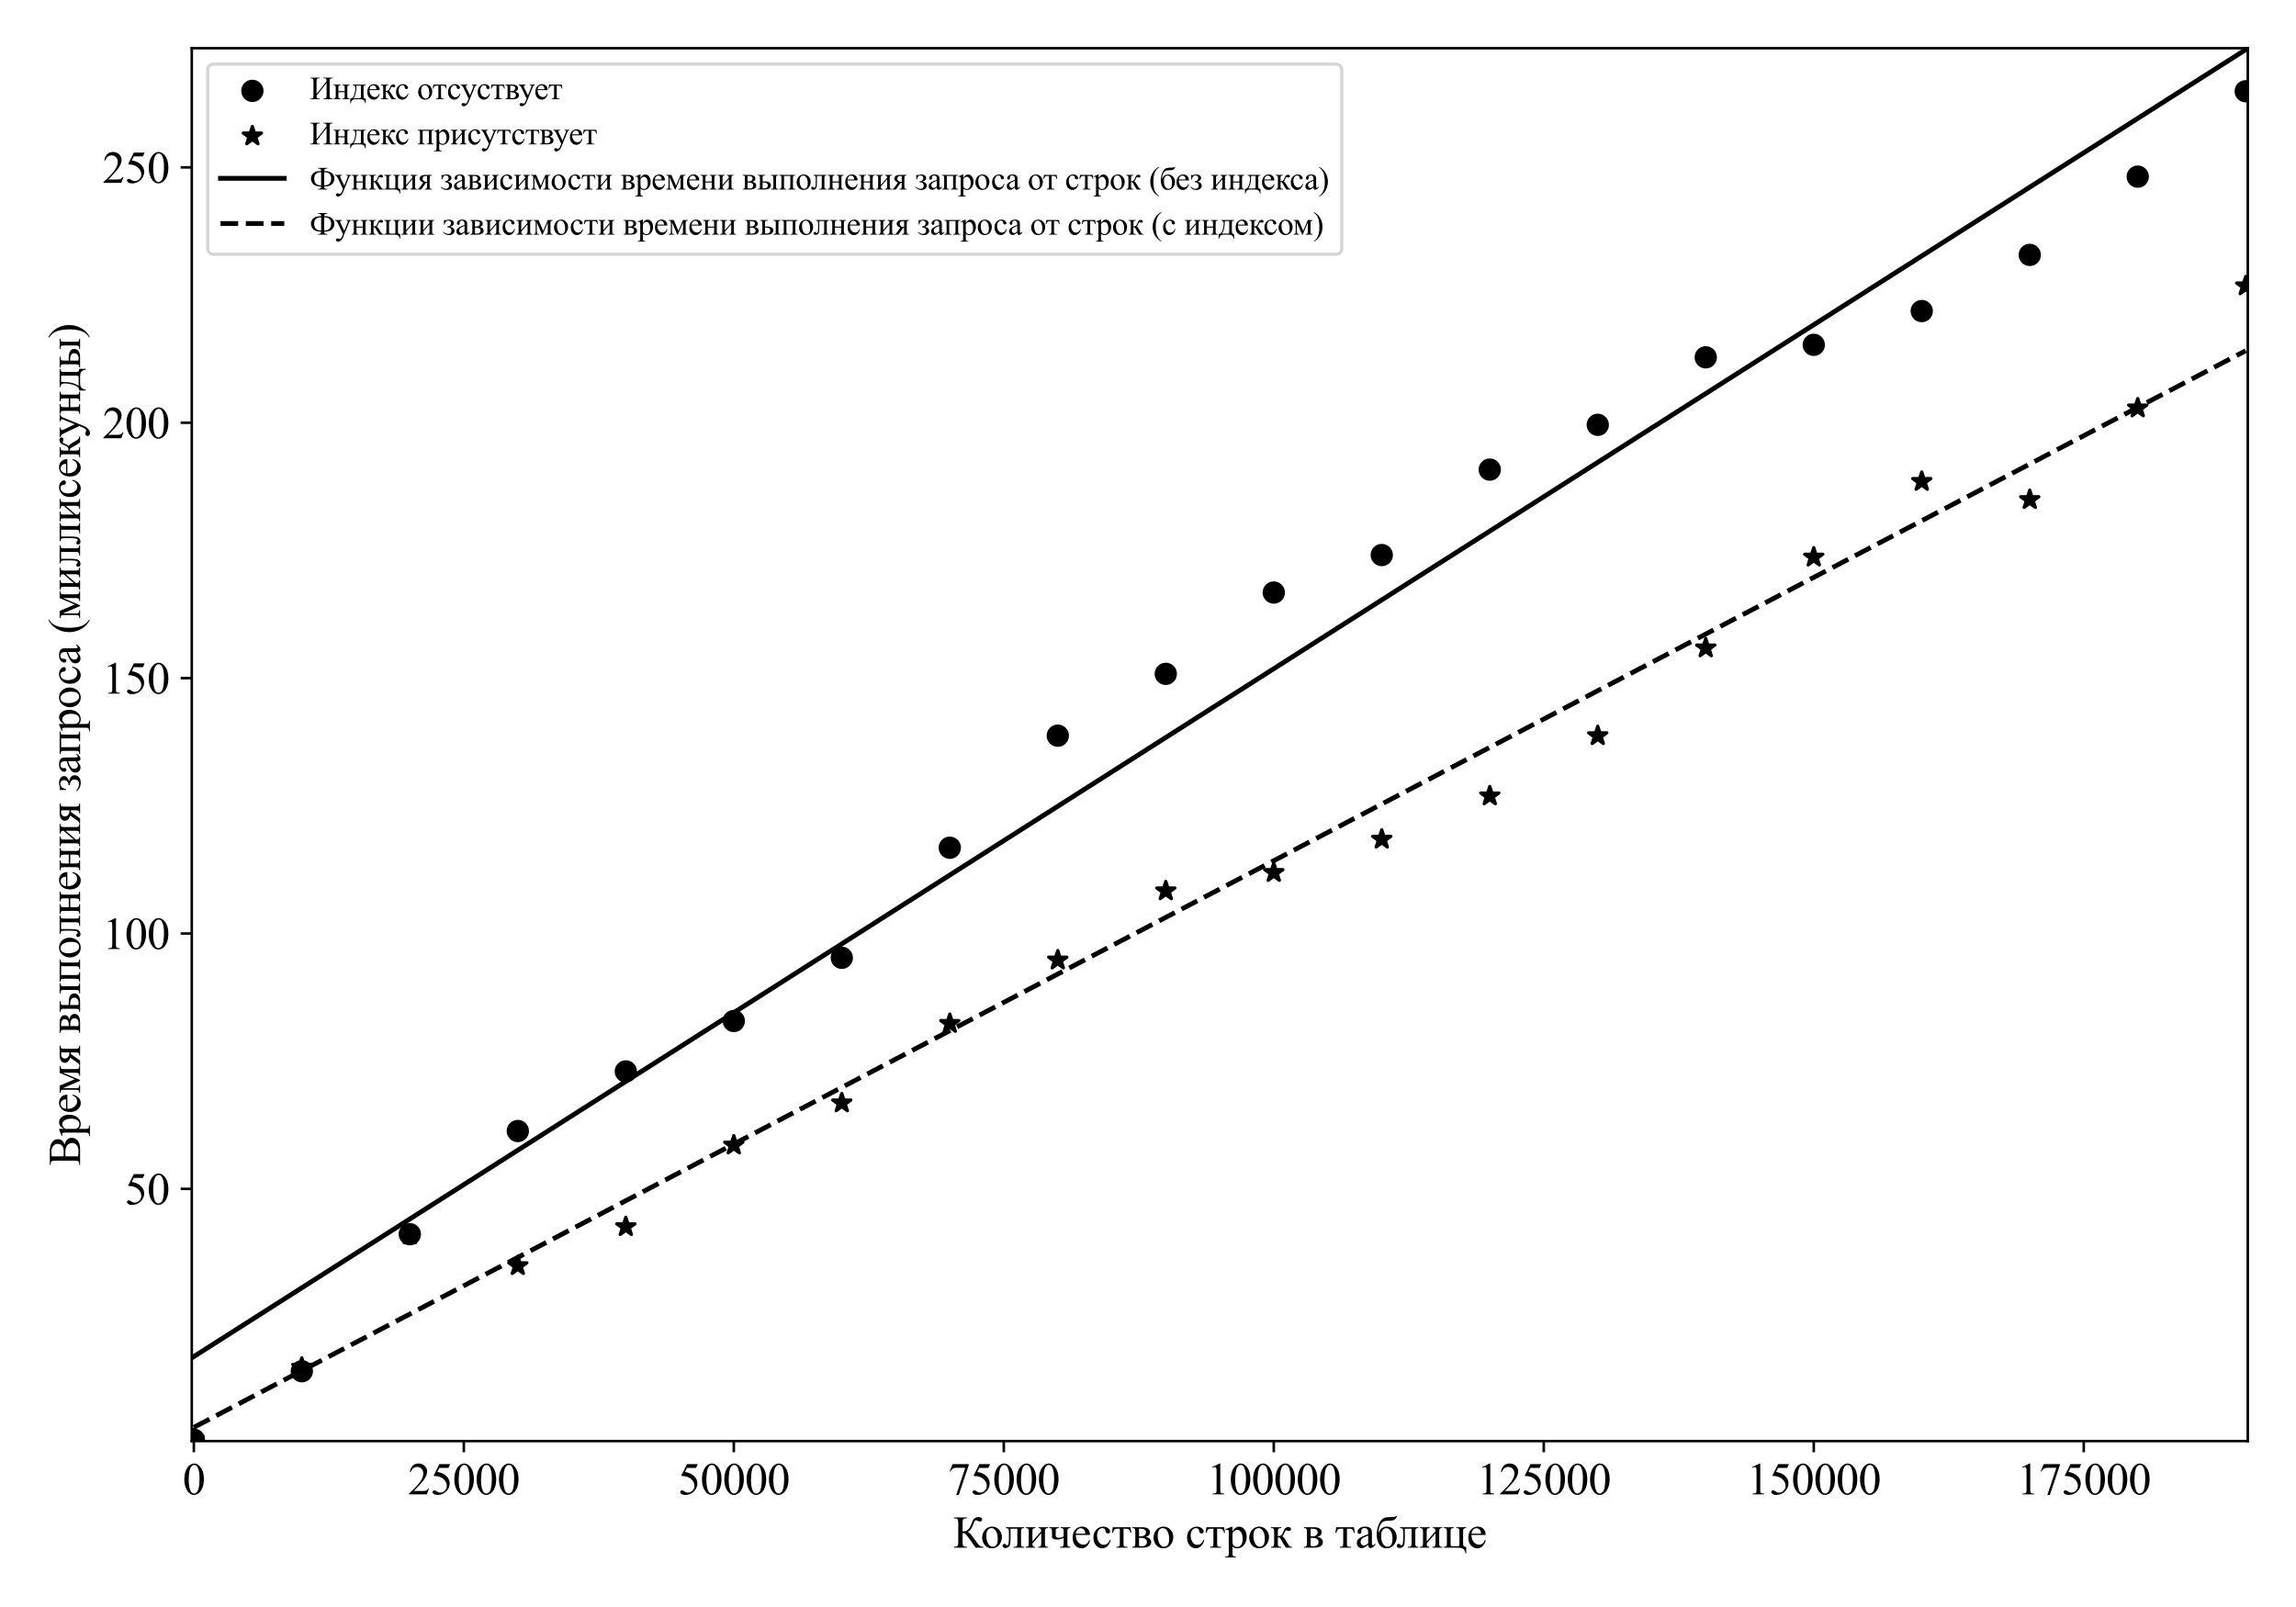 <?xml version="1.0" encoding="utf-8" standalone="no"?>
<!DOCTYPE svg PUBLIC "-//W3C//DTD SVG 1.1//EN"
  "http://www.w3.org/Graphics/SVG/1.1/DTD/svg11.dtd">
<svg xmlns:xlink="http://www.w3.org/1999/xlink" width="720pt" height="504pt" viewBox="0 0 720 504" xmlns="http://www.w3.org/2000/svg" version="1.1">
 <defs>
  <style type="text/css">*{stroke-linejoin: round; stroke-linecap: butt}</style>
 </defs>
 <g id="figure_1">
  <g id="patch_1">
   <path d="M 0 504 
L 720 504 
L 720 0 
L 0 0 
z
" style="fill: #ffffff"/>
  </g>
  <g id="axes_1">
   <g id="patch_2">
    <path d="M 60.14 451.96 
L 704.88 451.96 
L 704.88 15.12 
L 60.14 15.12 
z
" style="fill: #ffffff"/>
   </g>
   <g id="PathCollection_1">
    <defs>
     <path id="mf66df879dd" d="M 0 3 
C 0.796 3 1.559 2.684 2.121 2.121 
C 2.684 1.559 3 0.796 3 0 
C 3 -0.796 2.684 -1.559 2.121 -2.121 
C 1.559 -2.684 0.796 -3 0 -3 
C -0.796 -3 -1.559 -2.684 -2.121 -2.121 
C -2.684 -1.559 -3 -0.796 -3 0 
C -3 0.796 -2.684 1.559 -2.121 2.121 
C -1.559 2.684 -0.796 3 0 3 
z
" style="stroke: #000000"/>
    </defs>
    <g clip-path="url(#p65e8c65b6c)">
     <use xlink:href="#mf66df879dd" x="60.783" y="451.524" style="stroke: #000000"/>
     <use xlink:href="#mf66df879dd" x="94.649" y="430.053" style="stroke: #000000"/>
     <use xlink:href="#mf66df879dd" x="128.515" y="387.082" style="stroke: #000000"/>
     <use xlink:href="#mf66df879dd" x="162.381" y="354.716" style="stroke: #000000"/>
     <use xlink:href="#mf66df879dd" x="196.247" y="336.027" style="stroke: #000000"/>
     <use xlink:href="#mf66df879dd" x="230.113" y="320.217" style="stroke: #000000"/>
     <use xlink:href="#mf66df879dd" x="263.979" y="300.396" style="stroke: #000000"/>
     <use xlink:href="#mf66df879dd" x="297.845" y="265.874" style="stroke: #000000"/>
     <use xlink:href="#mf66df879dd" x="331.711" y="230.732" style="stroke: #000000"/>
     <use xlink:href="#mf66df879dd" x="365.577" y="211.34" style="stroke: #000000"/>
     <use xlink:href="#mf66df879dd" x="399.443" y="185.836" style="stroke: #000000"/>
     <use xlink:href="#mf66df879dd" x="433.309" y="174.077" style="stroke: #000000"/>
     <use xlink:href="#mf66df879dd" x="467.175" y="147.282" style="stroke: #000000"/>
     <use xlink:href="#mf66df879dd" x="501.041" y="133.238" style="stroke: #000000"/>
     <use xlink:href="#mf66df879dd" x="534.907" y="112.066" style="stroke: #000000"/>
     <use xlink:href="#mf66df879dd" x="568.773" y="108.149" style="stroke: #000000"/>
     <use xlink:href="#mf66df879dd" x="602.639" y="97.557" style="stroke: #000000"/>
     <use xlink:href="#mf66df879dd" x="636.505" y="79.945" style="stroke: #000000"/>
     <use xlink:href="#mf66df879dd" x="670.371" y="55.398" style="stroke: #000000"/>
     <use xlink:href="#mf66df879dd" x="704.237" y="28.617" style="stroke: #000000"/>
    </g>
   </g>
   <g id="PathCollection_2">
    <defs>
     <path id="ma19c0f595f" d="M 0 -3 
L -0.674 -0.927 
L -2.853 -0.927 
L -1.09 0.354 
L -1.763 2.427 
L -0 1.146 
L 1.763 2.427 
L 1.09 0.354 
L 2.853 -0.927 
L 0.674 -0.927 
z
" style="stroke: #000000"/>
    </defs>
    <g clip-path="url(#p65e8c65b6c)">
     <use xlink:href="#ma19c0f595f" x="60.783" y="451.258" style="stroke: #000000"/>
     <use xlink:href="#ma19c0f595f" x="94.649" y="428.849" style="stroke: #000000"/>
     <use xlink:href="#ma19c0f595f" x="128.515" y="387.346" style="stroke: #000000"/>
     <use xlink:href="#ma19c0f595f" x="162.381" y="396.978" style="stroke: #000000"/>
     <use xlink:href="#ma19c0f595f" x="196.247" y="384.752" style="stroke: #000000"/>
     <use xlink:href="#ma19c0f595f" x="230.113" y="359.153" style="stroke: #000000"/>
     <use xlink:href="#ma19c0f595f" x="263.979" y="345.932" style="stroke: #000000"/>
     <use xlink:href="#ma19c0f595f" x="297.845" y="321.018" style="stroke: #000000"/>
     <use xlink:href="#ma19c0f595f" x="331.711" y="301.12" style="stroke: #000000"/>
     <use xlink:href="#ma19c0f595f" x="365.577" y="279.43" style="stroke: #000000"/>
     <use xlink:href="#ma19c0f595f" x="399.443" y="273.667" style="stroke: #000000"/>
     <use xlink:href="#ma19c0f595f" x="433.309" y="263.226" style="stroke: #000000"/>
     <use xlink:href="#ma19c0f595f" x="467.175" y="249.642" style="stroke: #000000"/>
     <use xlink:href="#ma19c0f595f" x="501.041" y="230.763" style="stroke: #000000"/>
     <use xlink:href="#ma19c0f595f" x="534.907" y="203.231" style="stroke: #000000"/>
     <use xlink:href="#ma19c0f595f" x="568.773" y="174.751" style="stroke: #000000"/>
     <use xlink:href="#ma19c0f595f" x="602.639" y="151.014" style="stroke: #000000"/>
     <use xlink:href="#ma19c0f595f" x="636.505" y="156.713" style="stroke: #000000"/>
     <use xlink:href="#ma19c0f595f" x="670.371" y="127.98" style="stroke: #000000"/>
     <use xlink:href="#ma19c0f595f" x="704.237" y="89.696" style="stroke: #000000"/>
    </g>
   </g>
   <g id="matplotlib.axis_1">
    <g id="xtick_1">
     <g id="line2d_1">
      <defs>
       <path id="m686c92059f" d="M 0 0 
L 0 3.5 
" style="stroke: #000000; stroke-width: 0.8"/>
      </defs>
      <g>
       <use xlink:href="#m686c92059f" x="60.783" y="451.96" style="stroke: #000000; stroke-width: 0.8"/>
      </g>
     </g>
     <g id="text_1">
      <!-- 0 -->
      <g transform="translate(57.283 468.681) scale(0.14 -0.14)">
       <defs>
        <path id="TimesNewRomanPSMT-30" d="M 231 2094 
Q 231 2819 450 3342 
Q 669 3866 1031 4122 
Q 1313 4325 1613 4325 
Q 2100 4325 2488 3828 
Q 2972 3213 2972 2159 
Q 2972 1422 2759 906 
Q 2547 391 2217 158 
Q 1888 -75 1581 -75 
Q 975 -75 572 641 
Q 231 1244 231 2094 
z
M 844 2016 
Q 844 1141 1059 588 
Q 1238 122 1591 122 
Q 1759 122 1940 273 
Q 2122 425 2216 781 
Q 2359 1319 2359 2297 
Q 2359 3022 2209 3506 
Q 2097 3866 1919 4016 
Q 1791 4119 1609 4119 
Q 1397 4119 1231 3928 
Q 1006 3669 925 3112 
Q 844 2556 844 2016 
z
" transform="scale(0.016)"/>
       </defs>
       <use xlink:href="#TimesNewRomanPSMT-30"/>
      </g>
     </g>
    </g>
    <g id="xtick_2">
     <g id="line2d_2">
      <g>
       <use xlink:href="#m686c92059f" x="145.448" y="451.96" style="stroke: #000000; stroke-width: 0.8"/>
      </g>
     </g>
     <g id="text_2">
      <!-- 25000 -->
      <g transform="translate(127.948 468.681) scale(0.14 -0.14)">
       <defs>
        <path id="TimesNewRomanPSMT-32" d="M 2934 816 
L 2638 0 
L 138 0 
L 138 116 
Q 1241 1122 1691 1759 
Q 2141 2397 2141 2925 
Q 2141 3328 1894 3587 
Q 1647 3847 1303 3847 
Q 991 3847 742 3664 
Q 494 3481 375 3128 
L 259 3128 
Q 338 3706 661 4015 
Q 984 4325 1469 4325 
Q 1984 4325 2329 3994 
Q 2675 3663 2675 3213 
Q 2675 2891 2525 2569 
Q 2294 2063 1775 1497 
Q 997 647 803 472 
L 1909 472 
Q 2247 472 2383 497 
Q 2519 522 2628 598 
Q 2738 675 2819 816 
L 2934 816 
z
" transform="scale(0.016)"/>
        <path id="TimesNewRomanPSMT-35" d="M 2778 4238 
L 2534 3706 
L 1259 3706 
L 981 3138 
Q 1809 3016 2294 2522 
Q 2709 2097 2709 1522 
Q 2709 1188 2573 903 
Q 2438 619 2231 419 
Q 2025 219 1772 97 
Q 1413 -75 1034 -75 
Q 653 -75 479 54 
Q 306 184 306 341 
Q 306 428 378 495 
Q 450 563 559 563 
Q 641 563 702 538 
Q 763 513 909 409 
Q 1144 247 1384 247 
Q 1750 247 2026 523 
Q 2303 800 2303 1197 
Q 2303 1581 2056 1914 
Q 1809 2247 1375 2428 
Q 1034 2569 447 2591 
L 1259 4238 
L 2778 4238 
z
" transform="scale(0.016)"/>
       </defs>
       <use xlink:href="#TimesNewRomanPSMT-32"/>
       <use xlink:href="#TimesNewRomanPSMT-35" x="50"/>
       <use xlink:href="#TimesNewRomanPSMT-30" x="100"/>
       <use xlink:href="#TimesNewRomanPSMT-30" x="150"/>
       <use xlink:href="#TimesNewRomanPSMT-30" x="200"/>
      </g>
     </g>
    </g>
    <g id="xtick_3">
     <g id="line2d_3">
      <g>
       <use xlink:href="#m686c92059f" x="230.113" y="451.96" style="stroke: #000000; stroke-width: 0.8"/>
      </g>
     </g>
     <g id="text_3">
      <!-- 50000 -->
      <g transform="translate(212.613 468.681) scale(0.14 -0.14)">
       <use xlink:href="#TimesNewRomanPSMT-35"/>
       <use xlink:href="#TimesNewRomanPSMT-30" x="50"/>
       <use xlink:href="#TimesNewRomanPSMT-30" x="100"/>
       <use xlink:href="#TimesNewRomanPSMT-30" x="150"/>
       <use xlink:href="#TimesNewRomanPSMT-30" x="200"/>
      </g>
     </g>
    </g>
    <g id="xtick_4">
     <g id="line2d_4">
      <g>
       <use xlink:href="#m686c92059f" x="314.778" y="451.96" style="stroke: #000000; stroke-width: 0.8"/>
      </g>
     </g>
     <g id="text_4">
      <!-- 75000 -->
      <g transform="translate(297.278 468.681) scale(0.14 -0.14)">
       <defs>
        <path id="TimesNewRomanPSMT-37" d="M 644 4238 
L 2916 4238 
L 2916 4119 
L 1503 -88 
L 1153 -88 
L 2419 3728 
L 1253 3728 
Q 900 3728 750 3644 
Q 488 3500 328 3200 
L 238 3234 
L 644 4238 
z
" transform="scale(0.016)"/>
       </defs>
       <use xlink:href="#TimesNewRomanPSMT-37"/>
       <use xlink:href="#TimesNewRomanPSMT-35" x="50"/>
       <use xlink:href="#TimesNewRomanPSMT-30" x="100"/>
       <use xlink:href="#TimesNewRomanPSMT-30" x="150"/>
       <use xlink:href="#TimesNewRomanPSMT-30" x="200"/>
      </g>
     </g>
    </g>
    <g id="xtick_5">
     <g id="line2d_5">
      <g>
       <use xlink:href="#m686c92059f" x="399.443" y="451.96" style="stroke: #000000; stroke-width: 0.8"/>
      </g>
     </g>
     <g id="text_5">
      <!-- 100000 -->
      <g transform="translate(378.443 468.681) scale(0.14 -0.14)">
       <defs>
        <path id="TimesNewRomanPSMT-31" d="M 750 3822 
L 1781 4325 
L 1884 4325 
L 1884 747 
Q 1884 391 1914 303 
Q 1944 216 2037 169 
Q 2131 122 2419 116 
L 2419 0 
L 825 0 
L 825 116 
Q 1125 122 1212 167 
Q 1300 213 1334 289 
Q 1369 366 1369 747 
L 1369 3034 
Q 1369 3497 1338 3628 
Q 1316 3728 1258 3775 
Q 1200 3822 1119 3822 
Q 1003 3822 797 3725 
L 750 3822 
z
" transform="scale(0.016)"/>
       </defs>
       <use xlink:href="#TimesNewRomanPSMT-31"/>
       <use xlink:href="#TimesNewRomanPSMT-30" x="50"/>
       <use xlink:href="#TimesNewRomanPSMT-30" x="100"/>
       <use xlink:href="#TimesNewRomanPSMT-30" x="150"/>
       <use xlink:href="#TimesNewRomanPSMT-30" x="200"/>
       <use xlink:href="#TimesNewRomanPSMT-30" x="250"/>
      </g>
     </g>
    </g>
    <g id="xtick_6">
     <g id="line2d_6">
      <g>
       <use xlink:href="#m686c92059f" x="484.108" y="451.96" style="stroke: #000000; stroke-width: 0.8"/>
      </g>
     </g>
     <g id="text_6">
      <!-- 125000 -->
      <g transform="translate(463.108 468.681) scale(0.14 -0.14)">
       <use xlink:href="#TimesNewRomanPSMT-31"/>
       <use xlink:href="#TimesNewRomanPSMT-32" x="50"/>
       <use xlink:href="#TimesNewRomanPSMT-35" x="100"/>
       <use xlink:href="#TimesNewRomanPSMT-30" x="150"/>
       <use xlink:href="#TimesNewRomanPSMT-30" x="200"/>
       <use xlink:href="#TimesNewRomanPSMT-30" x="250"/>
      </g>
     </g>
    </g>
    <g id="xtick_7">
     <g id="line2d_7">
      <g>
       <use xlink:href="#m686c92059f" x="568.773" y="451.96" style="stroke: #000000; stroke-width: 0.8"/>
      </g>
     </g>
     <g id="text_7">
      <!-- 150000 -->
      <g transform="translate(547.773 468.681) scale(0.14 -0.14)">
       <use xlink:href="#TimesNewRomanPSMT-31"/>
       <use xlink:href="#TimesNewRomanPSMT-35" x="50"/>
       <use xlink:href="#TimesNewRomanPSMT-30" x="100"/>
       <use xlink:href="#TimesNewRomanPSMT-30" x="150"/>
       <use xlink:href="#TimesNewRomanPSMT-30" x="200"/>
       <use xlink:href="#TimesNewRomanPSMT-30" x="250"/>
      </g>
     </g>
    </g>
    <g id="xtick_8">
     <g id="line2d_8">
      <g>
       <use xlink:href="#m686c92059f" x="653.438" y="451.96" style="stroke: #000000; stroke-width: 0.8"/>
      </g>
     </g>
     <g id="text_8">
      <!-- 175000 -->
      <g transform="translate(632.438 468.681) scale(0.14 -0.14)">
       <use xlink:href="#TimesNewRomanPSMT-31"/>
       <use xlink:href="#TimesNewRomanPSMT-37" x="50"/>
       <use xlink:href="#TimesNewRomanPSMT-35" x="100"/>
       <use xlink:href="#TimesNewRomanPSMT-30" x="150"/>
       <use xlink:href="#TimesNewRomanPSMT-30" x="200"/>
       <use xlink:href="#TimesNewRomanPSMT-30" x="250"/>
      </g>
     </g>
    </g>
    <g id="text_9">
     <!-- Количество строк в таблице -->
     <g transform="translate(298.873 485.397) scale(0.14 -0.14)">
      <defs>
       <path id="TimesNewRomanPSMT-41a" d="M 4247 116 
L 4247 0 
L 3153 0 
Q 2975 284 2403 1073 
Q 1831 1863 1706 1948 
Q 1581 2034 1328 2038 
L 1328 772 
Q 1328 353 1436 240 
Q 1544 128 1941 116 
L 1941 0 
L 116 0 
L 116 116 
Q 506 128 617 239 
Q 728 350 728 772 
L 728 3466 
Q 728 3884 618 3996 
Q 509 4109 116 4122 
L 116 4238 
L 1941 4238 
L 1941 4122 
Q 1544 4109 1436 3996 
Q 1328 3884 1328 3466 
L 1328 2284 
Q 1669 2288 1800 2330 
Q 1931 2372 2095 2522 
Q 2259 2672 2354 2845 
Q 2450 3019 2600 3416 
Q 2741 3788 2830 3933 
Q 2919 4078 3116 4183 
Q 3313 4288 3584 4288 
Q 4066 4288 4066 3950 
Q 4066 3831 3970 3743 
Q 3875 3656 3753 3656 
Q 3666 3656 3459 3756 
Q 3278 3847 3206 3847 
Q 3106 3847 3034 3742 
Q 2963 3638 2806 3209 
Q 2506 2409 2041 2194 
Q 2325 2144 2828 1416 
Q 3363 644 3613 384 
Q 3863 125 4247 116 
z
" transform="scale(0.016)"/>
       <path id="TimesNewRomanPSMT-43e" d="M 1600 2947 
Q 2250 2947 2644 2453 
Q 2978 2031 2978 1484 
Q 2978 1100 2793 706 
Q 2609 313 2286 112 
Q 1963 -88 1566 -88 
Q 919 -88 538 428 
Q 216 863 216 1403 
Q 216 1797 411 2186 
Q 606 2575 925 2761 
Q 1244 2947 1600 2947 
z
M 1503 2744 
Q 1338 2744 1170 2645 
Q 1003 2547 900 2300 
Q 797 2053 797 1666 
Q 797 1041 1045 587 
Q 1294 134 1700 134 
Q 2003 134 2200 384 
Q 2397 634 2397 1244 
Q 2397 2006 2069 2444 
Q 1847 2744 1503 2744 
z
" transform="scale(0.016)"/>
       <path id="TimesNewRomanPSMT-43b" d="M 494 2863 
L 3053 2863 
L 3053 2744 
Q 2841 2744 2770 2701 
Q 2700 2659 2659 2596 
Q 2619 2534 2619 2191 
L 2619 672 
Q 2619 341 2653 277 
Q 2688 213 2761 164 
Q 2834 116 3053 116 
L 3053 0 
L 1572 0 
L 1572 116 
Q 1813 116 1905 141 
Q 1997 166 2050 261 
Q 2103 356 2103 672 
L 2103 2659 
L 1150 2659 
L 1150 1453 
Q 1150 769 1089 492 
Q 1028 216 848 83 
Q 669 -50 438 -50 
Q 38 -50 38 281 
Q 38 394 102 466 
Q 166 538 269 538 
Q 378 538 472 447 
Q 594 328 656 328 
Q 797 328 861 564 
Q 925 800 925 1391 
L 925 2022 
Q 925 2509 854 2615 
Q 784 2722 494 2744 
L 494 2863 
z
" transform="scale(0.016)"/>
       <path id="TimesNewRomanPSMT-438" d="M 1094 881 
L 2331 2313 
Q 2325 2553 2240 2647 
Q 2156 2741 1950 2744 
L 1950 2863 
L 3281 2863 
L 3281 2744 
Q 3072 2744 3000 2701 
Q 2928 2659 2887 2596 
Q 2847 2534 2847 2191 
L 2847 672 
Q 2847 341 2881 277 
Q 2916 213 2989 164 
Q 3063 116 3281 116 
L 3281 0 
L 1897 0 
L 1897 116 
Q 2156 116 2243 211 
Q 2331 306 2331 672 
L 2331 2019 
L 1094 584 
Q 1100 319 1169 219 
Q 1238 119 1466 116 
L 1466 0 
L 144 0 
L 144 116 
Q 422 116 500 217 
Q 578 319 578 672 
L 578 2191 
Q 578 2525 543 2586 
Q 509 2647 437 2695 
Q 366 2744 144 2744 
L 144 2863 
L 1528 2863 
L 1528 2744 
Q 1319 2744 1247 2701 
Q 1175 2659 1134 2596 
Q 1094 2534 1094 2191 
L 1094 881 
z
" transform="scale(0.016)"/>
       <path id="TimesNewRomanPSMT-447" d="M 2125 1578 
L 2125 2191 
Q 2125 2488 2095 2573 
Q 2066 2659 1973 2701 
Q 1881 2744 1694 2744 
L 1694 2863 
L 3078 2863 
L 3078 2744 
Q 2866 2744 2795 2701 
Q 2725 2659 2684 2596 
Q 2644 2534 2644 2191 
L 2644 672 
Q 2644 375 2673 289 
Q 2703 203 2795 159 
Q 2888 116 3078 116 
L 3078 0 
L 1625 0 
L 1625 116 
Q 1875 125 1951 148 
Q 2028 172 2076 269 
Q 2125 366 2125 672 
L 2125 1372 
Q 1666 1138 1156 1138 
Q 878 1138 725 1208 
Q 572 1278 531 1370 
Q 491 1463 491 1669 
L 491 2191 
Q 491 2469 466 2556 
Q 441 2644 353 2694 
Q 266 2744 94 2744 
L 94 2863 
L 1441 2863 
L 1441 2744 
Q 1231 2744 1159 2701 
Q 1088 2659 1047 2596 
Q 1006 2534 1006 2191 
L 1006 1838 
Q 1006 1631 1036 1559 
Q 1066 1488 1173 1439 
Q 1281 1391 1478 1391 
Q 1819 1391 2125 1578 
z
" transform="scale(0.016)"/>
       <path id="TimesNewRomanPSMT-435" d="M 681 1784 
Q 678 1147 991 784 
Q 1303 422 1725 422 
Q 2006 422 2214 576 
Q 2422 731 2563 1106 
L 2659 1044 
Q 2594 616 2278 264 
Q 1963 -88 1488 -88 
Q 972 -88 605 314 
Q 238 716 238 1394 
Q 238 2128 614 2539 
Q 991 2950 1559 2950 
Q 2041 2950 2350 2633 
Q 2659 2316 2659 1784 
L 681 1784 
z
M 681 1966 
L 2006 1966 
Q 1991 2241 1941 2353 
Q 1863 2528 1708 2628 
Q 1553 2728 1384 2728 
Q 1125 2728 920 2526 
Q 716 2325 681 1966 
z
" transform="scale(0.016)"/>
       <path id="TimesNewRomanPSMT-441" d="M 2631 1088 
Q 2516 522 2178 217 
Q 1841 -88 1431 -88 
Q 944 -88 581 321 
Q 219 731 219 1428 
Q 219 2103 620 2525 
Q 1022 2947 1584 2947 
Q 2006 2947 2278 2723 
Q 2550 2500 2550 2259 
Q 2550 2141 2473 2067 
Q 2397 1994 2259 1994 
Q 2075 1994 1981 2113 
Q 1928 2178 1911 2362 
Q 1894 2547 1784 2644 
Q 1675 2738 1481 2738 
Q 1169 2738 978 2506 
Q 725 2200 725 1697 
Q 725 1184 976 792 
Q 1228 400 1656 400 
Q 1963 400 2206 609 
Q 2378 753 2541 1131 
L 2631 1088 
z
" transform="scale(0.016)"/>
       <path id="TimesNewRomanPSMT-442" d="M 156 2863 
L 2631 2863 
L 2756 2088 
L 2616 2088 
Q 2578 2322 2490 2450 
Q 2403 2578 2290 2618 
Q 2178 2659 1906 2659 
L 1656 2659 
L 1656 672 
Q 1656 353 1695 267 
Q 1734 181 1821 153 
Q 1909 125 2222 116 
L 2222 0 
L 666 0 
L 666 116 
Q 966 122 1052 212 
Q 1138 303 1138 672 
L 1138 2659 
L 881 2659 
Q 613 2659 516 2626 
Q 419 2594 330 2470 
Q 241 2347 178 2088 
L 38 2088 
L 156 2863 
z
" transform="scale(0.016)"/>
       <path id="TimesNewRomanPSMT-432" d="M 2016 1513 
Q 2800 1350 2800 778 
Q 2800 388 2473 194 
Q 2147 0 1563 0 
L 150 0 
L 150 116 
Q 428 116 501 220 
Q 575 325 575 672 
L 575 2191 
Q 575 2528 542 2587 
Q 509 2647 439 2695 
Q 369 2744 150 2744 
L 150 2863 
L 1469 2863 
Q 1850 2863 2086 2803 
Q 2322 2744 2473 2569 
Q 2625 2394 2625 2144 
Q 2625 1656 2016 1513 
z
M 1094 1584 
Q 1231 1581 1259 1581 
Q 1688 1581 1878 1745 
Q 2069 1909 2069 2144 
Q 2069 2416 1875 2537 
Q 1681 2659 1256 2659 
L 1094 2659 
L 1094 1584 
z
M 1094 253 
Q 1250 203 1466 203 
Q 1838 203 2019 365 
Q 2200 528 2200 784 
Q 2200 1072 1965 1225 
Q 1731 1378 1316 1378 
Q 1213 1378 1094 1372 
L 1094 253 
z
" transform="scale(0.016)"/>
       <path id="TimesNewRomanPSMT-20" transform="scale(0.016)"/>
       <path id="TimesNewRomanPSMT-440" d="M -6 2578 
L 875 2934 
L 994 2934 
L 994 2266 
Q 1216 2644 1439 2795 
Q 1663 2947 1909 2947 
Q 2341 2947 2628 2609 
Q 2981 2197 2981 1534 
Q 2981 794 2556 309 
Q 2206 -88 1675 -88 
Q 1444 -88 1275 -22 
Q 1150 25 994 166 
L 994 -706 
Q 994 -1000 1030 -1079 
Q 1066 -1159 1155 -1206 
Q 1244 -1253 1478 -1253 
L 1478 -1369 
L -22 -1369 
L -22 -1253 
L 56 -1253 
Q 228 -1256 350 -1188 
Q 409 -1153 442 -1076 
Q 475 -1000 475 -688 
L 475 2019 
Q 475 2297 450 2372 
Q 425 2447 370 2484 
Q 316 2522 222 2522 
Q 147 2522 31 2478 
L -6 2578 
z
M 994 2081 
L 994 1013 
Q 994 666 1022 556 
Q 1066 375 1236 237 
Q 1406 100 1666 100 
Q 1978 100 2172 344 
Q 2425 663 2425 1241 
Q 2425 1897 2138 2250 
Q 1938 2494 1663 2494 
Q 1513 2494 1366 2419 
Q 1253 2363 994 2081 
z
" transform="scale(0.016)"/>
       <path id="TimesNewRomanPSMT-43a" d="M 3072 0 
L 2228 0 
Q 1834 572 1516 1172 
Q 1441 1309 1380 1376 
Q 1319 1444 1213 1444 
Q 1175 1444 1094 1438 
L 1094 672 
Q 1094 363 1130 277 
Q 1166 191 1259 153 
Q 1353 116 1575 116 
L 1575 0 
L 144 0 
L 144 116 
Q 422 116 500 217 
Q 578 319 578 672 
L 578 2191 
Q 578 2525 543 2586 
Q 509 2647 437 2695 
Q 366 2744 144 2744 
L 144 2863 
L 1575 2863 
L 1575 2744 
Q 1316 2744 1255 2706 
Q 1194 2669 1144 2614 
Q 1094 2559 1094 2191 
L 1094 1628 
Q 1166 1622 1191 1622 
Q 1381 1622 1548 1730 
Q 1716 1838 1847 2188 
Q 1969 2519 2048 2634 
Q 2128 2750 2270 2823 
Q 2413 2897 2569 2897 
Q 2738 2897 2838 2815 
Q 2938 2734 2938 2603 
Q 2938 2494 2866 2417 
Q 2794 2341 2666 2341 
Q 2597 2341 2494 2378 
Q 2363 2425 2294 2425 
Q 2150 2425 2056 2178 
Q 1950 1894 1900 1811 
Q 1850 1728 1709 1591 
Q 1806 1563 1920 1447 
Q 2034 1331 2344 788 
Q 2591 353 2714 237 
Q 2838 122 3072 116 
L 3072 0 
z
" transform="scale(0.016)"/>
       <path id="TimesNewRomanPSMT-430" d="M 1822 413 
Q 1381 72 1269 19 
Q 1100 -59 909 -59 
Q 613 -59 420 144 
Q 228 347 228 678 
Q 228 888 322 1041 
Q 450 1253 767 1440 
Q 1084 1628 1822 1897 
L 1822 2009 
Q 1822 2438 1686 2597 
Q 1550 2756 1291 2756 
Q 1094 2756 978 2650 
Q 859 2544 859 2406 
L 866 2225 
Q 866 2081 792 2003 
Q 719 1925 600 1925 
Q 484 1925 411 2006 
Q 338 2088 338 2228 
Q 338 2497 613 2722 
Q 888 2947 1384 2947 
Q 1766 2947 2009 2819 
Q 2194 2722 2281 2516 
Q 2338 2381 2338 1966 
L 2338 994 
Q 2338 584 2353 492 
Q 2369 400 2405 369 
Q 2441 338 2488 338 
Q 2538 338 2575 359 
Q 2641 400 2828 588 
L 2828 413 
Q 2478 -56 2159 -56 
Q 2006 -56 1915 50 
Q 1825 156 1822 413 
z
M 1822 616 
L 1822 1706 
Q 1350 1519 1213 1441 
Q 966 1303 859 1153 
Q 753 1003 753 825 
Q 753 600 887 451 
Q 1022 303 1197 303 
Q 1434 303 1822 616 
z
" transform="scale(0.016)"/>
       <path id="TimesNewRomanPSMT-431" d="M 469 2044 
Q 828 2947 1681 2947 
Q 2278 2947 2658 2500 
Q 3038 2053 3038 1478 
Q 3038 884 2653 398 
Q 2269 -88 1613 -88 
Q 944 -88 594 467 
Q 244 1022 244 1819 
Q 244 2438 425 2973 
Q 606 3509 806 3775 
Q 1006 4041 1268 4162 
Q 1531 4284 2197 4291 
Q 2675 4297 2775 4319 
Q 2875 4341 2966 4444 
L 3088 4444 
Q 2984 4138 2837 4006 
Q 2691 3875 2522 3829 
Q 2353 3784 1919 3772 
Q 1450 3759 1270 3701 
Q 1091 3644 897 3420 
Q 703 3197 595 2834 
Q 488 2472 469 2044 
z
M 1575 2734 
Q 1263 2734 1063 2475 
Q 863 2216 863 1659 
Q 863 906 1131 518 
Q 1400 131 1753 131 
Q 2078 131 2264 401 
Q 2450 672 2450 1266 
Q 2450 1897 2206 2315 
Q 1963 2734 1575 2734 
z
" transform="scale(0.016)"/>
       <path id="TimesNewRomanPSMT-446" d="M 3281 116 
L 3281 -794 
L 3166 -794 
Q 3156 -428 2926 -214 
Q 2697 0 2094 0 
L 144 0 
L 144 116 
Q 422 116 500 217 
Q 578 319 578 672 
L 578 2191 
Q 578 2525 543 2586 
Q 509 2647 437 2695 
Q 366 2744 144 2744 
L 144 2863 
L 1528 2863 
L 1528 2744 
Q 1319 2744 1247 2701 
Q 1175 2659 1134 2596 
Q 1094 2534 1094 2191 
L 1094 575 
Q 1094 303 1142 253 
Q 1191 203 1453 203 
L 1959 203 
Q 2250 203 2290 256 
Q 2331 309 2331 600 
L 2331 2191 
Q 2331 2488 2300 2573 
Q 2269 2659 2178 2701 
Q 2088 2744 1897 2744 
L 1897 2863 
L 3281 2863 
L 3281 2744 
Q 3072 2744 3000 2701 
Q 2928 2659 2887 2596 
Q 2847 2534 2847 2191 
L 2847 719 
Q 2847 316 2919 222 
Q 2991 128 3281 116 
z
" transform="scale(0.016)"/>
      </defs>
      <use xlink:href="#TimesNewRomanPSMT-41a"/>
      <use xlink:href="#TimesNewRomanPSMT-43e" x="61.699"/>
      <use xlink:href="#TimesNewRomanPSMT-43b" x="110.324"/>
      <use xlink:href="#TimesNewRomanPSMT-438" x="160.227"/>
      <use xlink:href="#TimesNewRomanPSMT-447" x="213.742"/>
      <use xlink:href="#TimesNewRomanPSMT-435" x="264.035"/>
      <use xlink:href="#TimesNewRomanPSMT-441" x="310.92"/>
      <use xlink:href="#TimesNewRomanPSMT-442" x="355.305"/>
      <use xlink:href="#TimesNewRomanPSMT-432" x="399.006"/>
      <use xlink:href="#TimesNewRomanPSMT-43e" x="445.598"/>
      <use xlink:href="#TimesNewRomanPSMT-20" x="495.598"/>
      <use xlink:href="#TimesNewRomanPSMT-441" x="520.598"/>
      <use xlink:href="#TimesNewRomanPSMT-442" x="564.982"/>
      <use xlink:href="#TimesNewRomanPSMT-440" x="609.934"/>
      <use xlink:href="#TimesNewRomanPSMT-43e" x="659.934"/>
      <use xlink:href="#TimesNewRomanPSMT-43a" x="709.934"/>
      <use xlink:href="#TimesNewRomanPSMT-20" x="758.518"/>
      <use xlink:href="#TimesNewRomanPSMT-432" x="783.518"/>
      <use xlink:href="#TimesNewRomanPSMT-20" x="830.734"/>
      <use xlink:href="#TimesNewRomanPSMT-442" x="855.734"/>
      <use xlink:href="#TimesNewRomanPSMT-430" x="900.686"/>
      <use xlink:href="#TimesNewRomanPSMT-431" x="945.07"/>
      <use xlink:href="#TimesNewRomanPSMT-43b" x="993.449"/>
      <use xlink:href="#TimesNewRomanPSMT-438" x="1043.352"/>
      <use xlink:href="#TimesNewRomanPSMT-446" x="1096.867"/>
      <use xlink:href="#TimesNewRomanPSMT-435" x="1150.383"/>
     </g>
    </g>
   </g>
   <g id="matplotlib.axis_2">
    <g id="ytick_1">
     <g id="line2d_9">
      <defs>
       <path id="mba901e8938" d="M 0 0 
L -3.5 0 
" style="stroke: #000000; stroke-width: 0.8"/>
      </defs>
      <g>
       <use xlink:href="#mba901e8938" x="60.14" y="372.867" style="stroke: #000000; stroke-width: 0.8"/>
      </g>
     </g>
     <g id="text_10">
      <!-- 50 -->
      <g transform="translate(39.14 377.727) scale(0.14 -0.14)">
       <use xlink:href="#TimesNewRomanPSMT-35"/>
       <use xlink:href="#TimesNewRomanPSMT-30" x="50"/>
      </g>
     </g>
    </g>
    <g id="ytick_2">
     <g id="line2d_10">
      <g>
       <use xlink:href="#mba901e8938" x="60.14" y="292.772" style="stroke: #000000; stroke-width: 0.8"/>
      </g>
     </g>
     <g id="text_11">
      <!-- 100 -->
      <g transform="translate(32.14 297.633) scale(0.14 -0.14)">
       <use xlink:href="#TimesNewRomanPSMT-31"/>
       <use xlink:href="#TimesNewRomanPSMT-30" x="50"/>
       <use xlink:href="#TimesNewRomanPSMT-30" x="100"/>
      </g>
     </g>
    </g>
    <g id="ytick_3">
     <g id="line2d_11">
      <g>
       <use xlink:href="#mba901e8938" x="60.14" y="212.678" style="stroke: #000000; stroke-width: 0.8"/>
      </g>
     </g>
     <g id="text_12">
      <!-- 150 -->
      <g transform="translate(32.14 217.539) scale(0.14 -0.14)">
       <use xlink:href="#TimesNewRomanPSMT-31"/>
       <use xlink:href="#TimesNewRomanPSMT-35" x="50"/>
       <use xlink:href="#TimesNewRomanPSMT-30" x="100"/>
      </g>
     </g>
    </g>
    <g id="ytick_4">
     <g id="line2d_12">
      <g>
       <use xlink:href="#mba901e8938" x="60.14" y="132.584" style="stroke: #000000; stroke-width: 0.8"/>
      </g>
     </g>
     <g id="text_13">
      <!-- 200 -->
      <g transform="translate(32.14 137.444) scale(0.14 -0.14)">
       <use xlink:href="#TimesNewRomanPSMT-32"/>
       <use xlink:href="#TimesNewRomanPSMT-30" x="50"/>
       <use xlink:href="#TimesNewRomanPSMT-30" x="100"/>
      </g>
     </g>
    </g>
    <g id="ytick_5">
     <g id="line2d_13">
      <g>
       <use xlink:href="#mba901e8938" x="60.14" y="52.49" style="stroke: #000000; stroke-width: 0.8"/>
      </g>
     </g>
     <g id="text_14">
      <!-- 250 -->
      <g transform="translate(32.14 57.35) scale(0.14 -0.14)">
       <use xlink:href="#TimesNewRomanPSMT-32"/>
       <use xlink:href="#TimesNewRomanPSMT-35" x="50"/>
       <use xlink:href="#TimesNewRomanPSMT-30" x="100"/>
      </g>
     </g>
    </g>
    <g id="text_15">
     <!-- Время выполнения запроса (миллисекунды) -->
     <g transform="translate(25.119 365.62) rotate(-90) scale(0.14 -0.14)">
      <defs>
       <path id="TimesNewRomanPSMT-412" d="M 2956 2163 
Q 3397 2069 3616 1863 
Q 3919 1575 3919 1159 
Q 3919 844 3719 555 
Q 3519 266 3170 133 
Q 2822 0 2106 0 
L 106 0 
L 106 116 
L 266 116 
Q 531 116 647 284 
Q 719 394 719 750 
L 719 3488 
Q 719 3881 628 3984 
Q 506 4122 266 4122 
L 106 4122 
L 106 4238 
L 1938 4238 
Q 2450 4238 2759 4163 
Q 3228 4050 3475 3764 
Q 3722 3478 3722 3106 
Q 3722 2788 3528 2536 
Q 3334 2284 2956 2163 
z
M 1319 2331 
Q 1434 2309 1582 2298 
Q 1731 2288 1909 2288 
Q 2366 2288 2595 2386 
Q 2825 2484 2947 2687 
Q 3069 2891 3069 3131 
Q 3069 3503 2766 3765 
Q 2463 4028 1881 4028 
Q 1569 4028 1319 3959 
L 1319 2331 
z
M 1319 306 
Q 1681 222 2034 222 
Q 2600 222 2897 476 
Q 3194 731 3194 1106 
Q 3194 1353 3059 1581 
Q 2925 1809 2622 1940 
Q 2319 2072 1872 2072 
Q 1678 2072 1540 2065 
Q 1403 2059 1319 2044 
L 1319 306 
z
" transform="scale(0.016)"/>
       <path id="TimesNewRomanPSMT-43c" d="M 2050 747 
L 2944 2863 
L 3909 2863 
L 3909 2744 
Q 3697 2744 3626 2701 
Q 3556 2659 3515 2596 
Q 3475 2534 3475 2191 
L 3475 672 
Q 3475 375 3504 289 
Q 3534 203 3626 159 
Q 3719 116 3909 116 
L 3909 0 
L 2525 0 
L 2525 116 
Q 2781 116 2868 211 
Q 2956 306 2956 672 
L 2956 2394 
L 1944 0 
L 1834 0 
L 803 2394 
L 803 672 
Q 803 375 834 289 
Q 866 203 956 159 
Q 1047 116 1238 116 
L 1238 0 
L 144 0 
L 144 116 
Q 422 116 500 217 
Q 578 319 578 672 
L 578 2191 
Q 578 2525 543 2586 
Q 509 2647 437 2695 
Q 366 2744 144 2744 
L 144 2863 
L 1150 2863 
L 2050 747 
z
" transform="scale(0.016)"/>
       <path id="TimesNewRomanPSMT-44f" d="M 2800 2863 
L 2800 2744 
Q 2606 2744 2514 2691 
Q 2422 2638 2394 2556 
Q 2366 2475 2366 2191 
L 2366 672 
Q 2366 400 2391 314 
Q 2416 228 2511 172 
Q 2606 116 2800 116 
L 2800 0 
L 1416 0 
L 1416 116 
Q 1675 116 1762 211 
Q 1850 306 1850 672 
L 1850 1294 
L 1722 1291 
Q 1694 1291 1622 1294 
L 709 0 
L -3 0 
L -3 116 
Q 153 116 214 158 
Q 275 200 441 434 
L 1109 1378 
Q 391 1628 391 2144 
Q 391 2434 648 2648 
Q 906 2863 1528 2863 
L 2800 2863 
z
M 1850 2625 
Q 1728 2659 1619 2659 
Q 1303 2659 1147 2503 
Q 991 2347 991 2131 
Q 991 1856 1212 1675 
Q 1434 1494 1772 1494 
Q 1806 1494 1850 1500 
L 1850 2625 
z
" transform="scale(0.016)"/>
       <path id="TimesNewRomanPSMT-44b" d="M 2716 2744 
L 2716 2863 
L 4156 2863 
L 4156 2744 
Q 3966 2744 3878 2703 
Q 3791 2663 3758 2578 
Q 3725 2494 3725 2191 
L 3725 672 
Q 3725 378 3753 292 
Q 3781 206 3873 161 
Q 3966 116 4156 116 
L 4156 0 
L 2716 0 
L 2716 116 
Q 2959 125 3032 148 
Q 3106 172 3156 269 
Q 3206 366 3206 672 
L 3206 2191 
Q 3206 2494 3172 2581 
Q 3138 2669 3052 2705 
Q 2966 2741 2716 2744 
z
M 1091 1588 
L 1447 1594 
Q 2722 1594 2722 806 
Q 2722 441 2411 220 
Q 2100 0 1516 0 
L 141 0 
L 141 116 
Q 419 116 497 217 
Q 575 319 575 672 
L 575 2191 
Q 575 2525 540 2586 
Q 506 2647 434 2695 
Q 363 2744 141 2744 
L 141 2863 
L 1638 2863 
L 1638 2744 
Q 1328 2744 1256 2708 
Q 1184 2672 1137 2614 
Q 1091 2556 1091 2191 
L 1091 1588 
z
M 1091 247 
Q 1256 203 1422 203 
Q 1734 203 1929 368 
Q 2125 534 2125 788 
Q 2125 1388 1291 1388 
Q 1219 1388 1091 1384 
L 1091 247 
z
" transform="scale(0.016)"/>
       <path id="TimesNewRomanPSMT-43f" d="M 2331 2659 
L 1094 2659 
L 1094 672 
Q 1094 341 1128 277 
Q 1163 213 1236 164 
Q 1309 116 1528 116 
L 1528 0 
L 144 0 
L 144 116 
Q 422 116 500 217 
Q 578 319 578 672 
L 578 2191 
Q 578 2525 543 2586 
Q 509 2647 437 2695 
Q 366 2744 144 2744 
L 144 2863 
L 3281 2863 
L 3281 2744 
Q 3072 2744 3000 2701 
Q 2928 2659 2887 2596 
Q 2847 2534 2847 2191 
L 2847 672 
Q 2847 341 2881 277 
Q 2916 213 2989 164 
Q 3063 116 3281 116 
L 3281 0 
L 1897 0 
L 1897 116 
Q 2156 116 2243 211 
Q 2331 306 2331 672 
L 2331 2659 
z
" transform="scale(0.016)"/>
       <path id="TimesNewRomanPSMT-43d" d="M 1094 1584 
L 2331 1584 
L 2331 2191 
Q 2331 2463 2309 2545 
Q 2288 2628 2202 2686 
Q 2116 2744 1897 2744 
L 1897 2863 
L 3281 2863 
L 3281 2744 
Q 3088 2744 2998 2700 
Q 2909 2656 2878 2573 
Q 2847 2491 2847 2191 
L 2847 672 
Q 2847 400 2870 312 
Q 2894 225 2984 170 
Q 3075 116 3281 116 
L 3281 0 
L 1897 0 
L 1897 116 
Q 2156 116 2243 211 
Q 2331 306 2331 672 
L 2331 1381 
L 1094 1381 
L 1094 672 
Q 1094 400 1117 312 
Q 1141 225 1231 170 
Q 1322 116 1528 116 
L 1528 0 
L 144 0 
L 144 116 
Q 422 116 500 217 
Q 578 319 578 672 
L 578 2191 
Q 578 2463 554 2550 
Q 531 2638 440 2691 
Q 350 2744 144 2744 
L 144 2863 
L 1528 2863 
L 1528 2744 
Q 1334 2744 1245 2700 
Q 1156 2656 1125 2573 
Q 1094 2491 1094 2191 
L 1094 1584 
z
" transform="scale(0.016)"/>
       <path id="TimesNewRomanPSMT-437" d="M 263 1966 
L 263 2863 
L 394 2863 
Q 450 2813 519 2813 
Q 572 2813 750 2863 
Q 1047 2947 1234 2947 
Q 1647 2947 1923 2756 
Q 2200 2566 2200 2250 
Q 2200 1766 1466 1547 
Q 2322 1369 2322 744 
Q 2322 416 2047 164 
Q 1772 -88 1247 -88 
Q 903 -88 642 35 
Q 381 159 75 453 
L 156 534 
Q 669 138 1128 138 
Q 1391 138 1559 316 
Q 1728 494 1728 778 
Q 1728 1400 925 1438 
L 925 1619 
Q 1303 1619 1473 1820 
Q 1644 2022 1644 2253 
Q 1644 2456 1498 2609 
Q 1353 2763 1113 2763 
Q 556 2763 375 1966 
L 263 1966 
z
" transform="scale(0.016)"/>
       <path id="TimesNewRomanPSMT-28" d="M 1988 -1253 
L 1988 -1369 
Q 1516 -1131 1200 -813 
Q 750 -359 506 256 
Q 263 872 263 1534 
Q 263 2503 741 3301 
Q 1219 4100 1988 4444 
L 1988 4313 
Q 1603 4100 1356 3731 
Q 1109 3363 987 2797 
Q 866 2231 866 1616 
Q 866 947 969 400 
Q 1050 -31 1165 -292 
Q 1281 -553 1476 -793 
Q 1672 -1034 1988 -1253 
z
" transform="scale(0.016)"/>
       <path id="TimesNewRomanPSMT-443" d="M 38 2863 
L 1372 2863 
L 1372 2747 
L 1306 2747 
Q 1166 2747 1095 2686 
Q 1025 2625 1025 2534 
Q 1025 2413 1128 2197 
L 1825 753 
L 2466 2334 
Q 2519 2463 2519 2588 
Q 2519 2644 2497 2672 
Q 2472 2706 2419 2726 
Q 2366 2747 2231 2747 
L 2231 2863 
L 3163 2863 
L 3163 2747 
Q 3047 2734 2984 2696 
Q 2922 2659 2847 2556 
Q 2819 2513 2741 2316 
L 1575 -541 
Q 1406 -956 1132 -1168 
Q 859 -1381 606 -1381 
Q 422 -1381 303 -1275 
Q 184 -1169 184 -1031 
Q 184 -900 270 -820 
Q 356 -741 506 -741 
Q 609 -741 788 -809 
Q 913 -856 944 -856 
Q 1038 -856 1148 -759 
Q 1259 -663 1372 -384 
L 1575 113 
L 547 2272 
Q 500 2369 397 2513 
Q 319 2622 269 2659 
Q 197 2709 38 2747 
L 38 2863 
z
" transform="scale(0.016)"/>
       <path id="TimesNewRomanPSMT-434" d="M 591 2863 
L 3116 2863 
L 3116 2744 
Q 2903 2744 2833 2701 
Q 2763 2659 2722 2596 
Q 2681 2534 2681 2191 
L 2681 775 
Q 2681 328 2757 226 
Q 2834 125 3116 116 
L 3116 -794 
L 2997 -794 
Q 2984 -538 2870 -347 
Q 2756 -156 2553 -78 
Q 2350 0 1953 0 
L 1216 0 
Q 872 0 678 -61 
Q 484 -122 354 -315 
Q 225 -509 197 -794 
L 81 -794 
L 81 116 
Q 338 125 547 319 
Q 756 513 915 1078 
Q 1075 1644 1075 2191 
Q 1075 2728 591 2744 
L 591 2863 
z
M 1281 2659 
L 1281 2488 
Q 1281 953 725 203 
L 1788 203 
Q 2075 203 2119 251 
Q 2163 300 2163 609 
L 2163 2659 
L 1281 2659 
z
" transform="scale(0.016)"/>
       <path id="TimesNewRomanPSMT-29" d="M 144 4313 
L 144 4444 
Q 619 4209 934 3891 
Q 1381 3434 1625 2820 
Q 1869 2206 1869 1541 
Q 1869 572 1392 -226 
Q 916 -1025 144 -1369 
L 144 -1253 
Q 528 -1038 776 -670 
Q 1025 -303 1145 264 
Q 1266 831 1266 1447 
Q 1266 2113 1163 2663 
Q 1084 3094 967 3353 
Q 850 3613 656 3853 
Q 463 4094 144 4313 
z
" transform="scale(0.016)"/>
      </defs>
      <use xlink:href="#TimesNewRomanPSMT-412"/>
      <use xlink:href="#TimesNewRomanPSMT-440" x="66.699"/>
      <use xlink:href="#TimesNewRomanPSMT-435" x="116.699"/>
      <use xlink:href="#TimesNewRomanPSMT-43c" x="161.084"/>
      <use xlink:href="#TimesNewRomanPSMT-44f" x="224.365"/>
      <use xlink:href="#TimesNewRomanPSMT-20" x="270.361"/>
      <use xlink:href="#TimesNewRomanPSMT-432" x="295.361"/>
      <use xlink:href="#TimesNewRomanPSMT-44b" x="342.578"/>
      <use xlink:href="#TimesNewRomanPSMT-43f" x="409.766"/>
      <use xlink:href="#TimesNewRomanPSMT-43e" x="463.281"/>
      <use xlink:href="#TimesNewRomanPSMT-43b" x="511.906"/>
      <use xlink:href="#TimesNewRomanPSMT-43d" x="561.809"/>
      <use xlink:href="#TimesNewRomanPSMT-435" x="615.324"/>
      <use xlink:href="#TimesNewRomanPSMT-43d" x="659.709"/>
      <use xlink:href="#TimesNewRomanPSMT-438" x="713.225"/>
      <use xlink:href="#TimesNewRomanPSMT-44f" x="766.74"/>
      <use xlink:href="#TimesNewRomanPSMT-20" x="812.736"/>
      <use xlink:href="#TimesNewRomanPSMT-437" x="837.736"/>
      <use xlink:href="#TimesNewRomanPSMT-430" x="877.238"/>
      <use xlink:href="#TimesNewRomanPSMT-43f" x="920.248"/>
      <use xlink:href="#TimesNewRomanPSMT-440" x="973.764"/>
      <use xlink:href="#TimesNewRomanPSMT-43e" x="1023.764"/>
      <use xlink:href="#TimesNewRomanPSMT-441" x="1076.264"/>
      <use xlink:href="#TimesNewRomanPSMT-430" x="1121.898"/>
      <use xlink:href="#TimesNewRomanPSMT-20" x="1166.283"/>
      <use xlink:href="#TimesNewRomanPSMT-28" x="1191.283"/>
      <use xlink:href="#TimesNewRomanPSMT-43c" x="1224.584"/>
      <use xlink:href="#TimesNewRomanPSMT-438" x="1287.865"/>
      <use xlink:href="#TimesNewRomanPSMT-43b" x="1341.381"/>
      <use xlink:href="#TimesNewRomanPSMT-43b" x="1391.283"/>
      <use xlink:href="#TimesNewRomanPSMT-438" x="1441.186"/>
      <use xlink:href="#TimesNewRomanPSMT-441" x="1494.701"/>
      <use xlink:href="#TimesNewRomanPSMT-435" x="1540.336"/>
      <use xlink:href="#TimesNewRomanPSMT-43a" x="1584.721"/>
      <use xlink:href="#TimesNewRomanPSMT-443" x="1631.93"/>
      <use xlink:href="#TimesNewRomanPSMT-43d" x="1681.93"/>
      <use xlink:href="#TimesNewRomanPSMT-434" x="1735.445"/>
      <use xlink:href="#TimesNewRomanPSMT-44b" x="1786.324"/>
      <use xlink:href="#TimesNewRomanPSMT-29" x="1853.512"/>
     </g>
    </g>
   </g>
   <g id="line2d_14">
    <path d="M 60.783 425.457 
L 94.649 403.883 
L 128.515 382.309 
L 162.381 360.735 
L 196.247 339.162 
L 230.113 317.588 
L 263.979 296.014 
L 297.845 274.441 
L 331.711 252.867 
L 365.577 231.293 
L 399.443 209.719 
L 433.309 188.146 
L 467.175 166.572 
L 501.041 144.998 
L 534.907 123.425 
L 568.773 101.851 
L 602.639 80.277 
L 636.505 58.703 
L 670.371 37.13 
L 704.237 15.556 
" clip-path="url(#p65e8c65b6c)" style="fill: none; stroke: #000000; stroke-width: 1.5; stroke-linecap: square"/>
   </g>
   <g id="line2d_15">
    <path d="M 60.783 447.664 
L 94.649 429.891 
L 128.515 412.119 
L 162.381 394.347 
L 196.247 376.574 
L 230.113 358.802 
L 263.979 341.029 
L 297.845 323.257 
L 331.711 305.485 
L 365.577 287.712 
L 399.443 269.94 
L 433.309 252.167 
L 467.175 234.395 
L 501.041 216.622 
L 534.907 198.85 
L 568.773 181.078 
L 602.639 163.305 
L 636.505 145.533 
L 670.371 127.76 
L 704.237 109.988 
" clip-path="url(#p65e8c65b6c)" style="fill: none; stroke-dasharray: 5.55,2.4; stroke-dashoffset: 0; stroke: #000000; stroke-width: 1.5"/>
   </g>
   <g id="patch_3">
    <path d="M 60.14 451.96 
L 60.14 15.12 
" style="fill: none; stroke: #000000; stroke-width: 0.8; stroke-linejoin: miter; stroke-linecap: square"/>
   </g>
   <g id="patch_4">
    <path d="M 704.88 451.96 
L 704.88 15.12 
" style="fill: none; stroke: #000000; stroke-width: 0.8; stroke-linejoin: miter; stroke-linecap: square"/>
   </g>
   <g id="patch_5">
    <path d="M 60.14 451.96 
L 704.88 451.96 
" style="fill: none; stroke: #000000; stroke-width: 0.8; stroke-linejoin: miter; stroke-linecap: square"/>
   </g>
   <g id="patch_6">
    <path d="M 60.14 15.12 
L 704.88 15.12 
" style="fill: none; stroke: #000000; stroke-width: 0.8; stroke-linejoin: miter; stroke-linecap: square"/>
   </g>
   <g id="legend_1">
    <g id="patch_7">
     <path d="M 67.14 79.751 
L 418.76 79.751 
Q 420.76 79.751 420.76 77.751 
L 420.76 22.12 
Q 420.76 20.12 418.76 20.12 
L 67.14 20.12 
Q 65.14 20.12 65.14 22.12 
L 65.14 77.751 
Q 65.14 79.751 67.14 79.751 
z
" style="fill: #ffffff; opacity: 0.8; stroke: #cccccc; stroke-linejoin: miter"/>
    </g>
    <g id="PathCollection_3">
     <g>
      <use xlink:href="#mf66df879dd" x="79.14" y="28.495" style="stroke: #000000"/>
     </g>
    </g>
    <g id="text_16">
     <!-- Индекс отсуствует -->
     <g transform="translate(97.14 31.12) scale(0.1 -0.1)">
      <defs>
       <path id="TimesNewRomanPSMT-418" d="M 3294 3538 
Q 3294 3919 3170 4020 
Q 3047 4122 2672 4122 
L 2672 4238 
L 4506 4238 
L 4506 4122 
Q 4113 4109 4003 3996 
Q 3894 3884 3894 3466 
L 3894 772 
Q 3894 353 4003 240 
Q 4113 128 4506 116 
L 4506 0 
L 2672 0 
L 2672 116 
Q 3075 128 3184 242 
Q 3294 356 3294 772 
L 3294 3203 
L 1328 684 
Q 1331 413 1364 320 
Q 1397 228 1517 175 
Q 1638 122 1944 116 
L 1944 0 
L 116 0 
L 116 116 
Q 509 128 618 240 
Q 728 353 728 772 
L 728 3466 
Q 728 3884 618 3996 
Q 509 4109 116 4122 
L 116 4238 
L 1944 4238 
L 1944 4122 
Q 1547 4109 1437 3996 
Q 1328 3884 1328 3466 
L 1328 1025 
L 3294 3538 
z
" transform="scale(0.016)"/>
      </defs>
      <use xlink:href="#TimesNewRomanPSMT-418"/>
      <use xlink:href="#TimesNewRomanPSMT-43d" x="72.217"/>
      <use xlink:href="#TimesNewRomanPSMT-434" x="125.732"/>
      <use xlink:href="#TimesNewRomanPSMT-435" x="176.611"/>
      <use xlink:href="#TimesNewRomanPSMT-43a" x="220.996"/>
      <use xlink:href="#TimesNewRomanPSMT-441" x="267.08"/>
      <use xlink:href="#TimesNewRomanPSMT-20" x="311.465"/>
      <use xlink:href="#TimesNewRomanPSMT-43e" x="336.465"/>
      <use xlink:href="#TimesNewRomanPSMT-442" x="385.09"/>
      <use xlink:href="#TimesNewRomanPSMT-441" x="430.041"/>
      <use xlink:href="#TimesNewRomanPSMT-443" x="473.051"/>
      <use xlink:href="#TimesNewRomanPSMT-441" x="523.051"/>
      <use xlink:href="#TimesNewRomanPSMT-442" x="567.436"/>
      <use xlink:href="#TimesNewRomanPSMT-432" x="611.137"/>
      <use xlink:href="#TimesNewRomanPSMT-443" x="654.979"/>
      <use xlink:href="#TimesNewRomanPSMT-435" x="703.604"/>
      <use xlink:href="#TimesNewRomanPSMT-442" x="747.988"/>
     </g>
    </g>
    <g id="PathCollection_4">
     <g>
      <use xlink:href="#ma19c0f595f" x="79.14" y="42.653" style="stroke: #000000"/>
     </g>
    </g>
    <g id="text_17">
     <!-- Индекс присутствует -->
     <g transform="translate(97.14 45.278) scale(0.1 -0.1)">
      <use xlink:href="#TimesNewRomanPSMT-418"/>
      <use xlink:href="#TimesNewRomanPSMT-43d" x="72.217"/>
      <use xlink:href="#TimesNewRomanPSMT-434" x="125.732"/>
      <use xlink:href="#TimesNewRomanPSMT-435" x="176.611"/>
      <use xlink:href="#TimesNewRomanPSMT-43a" x="220.996"/>
      <use xlink:href="#TimesNewRomanPSMT-441" x="267.08"/>
      <use xlink:href="#TimesNewRomanPSMT-20" x="311.465"/>
      <use xlink:href="#TimesNewRomanPSMT-43f" x="336.465"/>
      <use xlink:href="#TimesNewRomanPSMT-440" x="389.98"/>
      <use xlink:href="#TimesNewRomanPSMT-438" x="439.98"/>
      <use xlink:href="#TimesNewRomanPSMT-441" x="493.496"/>
      <use xlink:href="#TimesNewRomanPSMT-443" x="536.506"/>
      <use xlink:href="#TimesNewRomanPSMT-442" x="586.506"/>
      <use xlink:href="#TimesNewRomanPSMT-441" x="631.457"/>
      <use xlink:href="#TimesNewRomanPSMT-442" x="675.842"/>
      <use xlink:href="#TimesNewRomanPSMT-432" x="719.543"/>
      <use xlink:href="#TimesNewRomanPSMT-443" x="763.385"/>
      <use xlink:href="#TimesNewRomanPSMT-435" x="812.01"/>
      <use xlink:href="#TimesNewRomanPSMT-442" x="856.395"/>
     </g>
    </g>
    <g id="line2d_16">
     <path d="M 69.14 55.936 
L 79.14 55.936 
L 89.14 55.936 
" style="fill: none; stroke: #000000; stroke-width: 1.5; stroke-linecap: square"/>
    </g>
    <g id="text_18">
     <!-- Функция зависимости времени выполнения запроса от строк (без индекса) -->
     <g transform="translate(97.14 59.436) scale(0.1 -0.1)">
      <defs>
       <path id="TimesNewRomanPSMT-424" d="M 3444 0 
L 1616 0 
L 1616 116 
Q 1975 122 2098 212 
Q 2222 303 2228 588 
Q 1172 588 705 1031 
Q 238 1475 238 2141 
Q 238 2641 514 2994 
Q 791 3347 1197 3483 
Q 1603 3619 2228 3619 
Q 2222 3881 2147 3965 
Q 2072 4050 1980 4083 
Q 1888 4116 1616 4122 
L 1616 4238 
L 3444 4238 
L 3444 4122 
Q 3075 4109 2959 4011 
Q 2844 3913 2828 3619 
Q 3503 3619 3890 3472 
Q 4278 3325 4550 2984 
Q 4822 2644 4822 2141 
Q 4822 1494 4369 1041 
Q 3916 588 2828 588 
Q 2838 306 2958 214 
Q 3078 122 3444 116 
L 3444 0 
z
M 2828 819 
Q 3288 819 3561 939 
Q 3834 1059 4014 1371 
Q 4194 1684 4194 2144 
Q 4194 2575 4012 2873 
Q 3831 3172 3557 3280 
Q 3284 3388 2828 3388 
L 2828 819 
z
M 2228 819 
L 2228 3388 
Q 1744 3388 1481 3270 
Q 1219 3153 1042 2872 
Q 866 2591 866 2144 
Q 866 1653 1073 1328 
Q 1281 1003 1562 911 
Q 1844 819 2228 819 
z
" transform="scale(0.016)"/>
      </defs>
      <use xlink:href="#TimesNewRomanPSMT-424"/>
      <use xlink:href="#TimesNewRomanPSMT-443" x="79.004"/>
      <use xlink:href="#TimesNewRomanPSMT-43d" x="129.004"/>
      <use xlink:href="#TimesNewRomanPSMT-43a" x="182.52"/>
      <use xlink:href="#TimesNewRomanPSMT-446" x="231.104"/>
      <use xlink:href="#TimesNewRomanPSMT-438" x="284.619"/>
      <use xlink:href="#TimesNewRomanPSMT-44f" x="338.135"/>
      <use xlink:href="#TimesNewRomanPSMT-20" x="384.131"/>
      <use xlink:href="#TimesNewRomanPSMT-437" x="409.131"/>
      <use xlink:href="#TimesNewRomanPSMT-430" x="448.633"/>
      <use xlink:href="#TimesNewRomanPSMT-432" x="493.018"/>
      <use xlink:href="#TimesNewRomanPSMT-438" x="540.234"/>
      <use xlink:href="#TimesNewRomanPSMT-441" x="593.75"/>
      <use xlink:href="#TimesNewRomanPSMT-438" x="638.135"/>
      <use xlink:href="#TimesNewRomanPSMT-43c" x="691.65"/>
      <use xlink:href="#TimesNewRomanPSMT-43e" x="754.932"/>
      <use xlink:href="#TimesNewRomanPSMT-441" x="807.432"/>
      <use xlink:href="#TimesNewRomanPSMT-442" x="851.816"/>
      <use xlink:href="#TimesNewRomanPSMT-438" x="895.518"/>
      <use xlink:href="#TimesNewRomanPSMT-20" x="949.033"/>
      <use xlink:href="#TimesNewRomanPSMT-432" x="974.033"/>
      <use xlink:href="#TimesNewRomanPSMT-440" x="1021.25"/>
      <use xlink:href="#TimesNewRomanPSMT-435" x="1071.25"/>
      <use xlink:href="#TimesNewRomanPSMT-43c" x="1115.635"/>
      <use xlink:href="#TimesNewRomanPSMT-435" x="1178.916"/>
      <use xlink:href="#TimesNewRomanPSMT-43d" x="1223.301"/>
      <use xlink:href="#TimesNewRomanPSMT-438" x="1276.816"/>
      <use xlink:href="#TimesNewRomanPSMT-20" x="1330.332"/>
      <use xlink:href="#TimesNewRomanPSMT-432" x="1355.332"/>
      <use xlink:href="#TimesNewRomanPSMT-44b" x="1402.549"/>
      <use xlink:href="#TimesNewRomanPSMT-43f" x="1469.736"/>
      <use xlink:href="#TimesNewRomanPSMT-43e" x="1523.252"/>
      <use xlink:href="#TimesNewRomanPSMT-43b" x="1571.877"/>
      <use xlink:href="#TimesNewRomanPSMT-43d" x="1621.779"/>
      <use xlink:href="#TimesNewRomanPSMT-435" x="1675.295"/>
      <use xlink:href="#TimesNewRomanPSMT-43d" x="1719.68"/>
      <use xlink:href="#TimesNewRomanPSMT-438" x="1773.195"/>
      <use xlink:href="#TimesNewRomanPSMT-44f" x="1826.711"/>
      <use xlink:href="#TimesNewRomanPSMT-20" x="1872.707"/>
      <use xlink:href="#TimesNewRomanPSMT-437" x="1897.707"/>
      <use xlink:href="#TimesNewRomanPSMT-430" x="1937.209"/>
      <use xlink:href="#TimesNewRomanPSMT-43f" x="1980.219"/>
      <use xlink:href="#TimesNewRomanPSMT-440" x="2033.734"/>
      <use xlink:href="#TimesNewRomanPSMT-43e" x="2083.734"/>
      <use xlink:href="#TimesNewRomanPSMT-441" x="2136.234"/>
      <use xlink:href="#TimesNewRomanPSMT-430" x="2181.869"/>
      <use xlink:href="#TimesNewRomanPSMT-20" x="2226.254"/>
      <use xlink:href="#TimesNewRomanPSMT-43e" x="2251.254"/>
      <use xlink:href="#TimesNewRomanPSMT-442" x="2299.879"/>
      <use xlink:href="#TimesNewRomanPSMT-20" x="2343.58"/>
      <use xlink:href="#TimesNewRomanPSMT-441" x="2368.58"/>
      <use xlink:href="#TimesNewRomanPSMT-442" x="2412.965"/>
      <use xlink:href="#TimesNewRomanPSMT-440" x="2457.916"/>
      <use xlink:href="#TimesNewRomanPSMT-43e" x="2507.916"/>
      <use xlink:href="#TimesNewRomanPSMT-43a" x="2557.916"/>
      <use xlink:href="#TimesNewRomanPSMT-20" x="2606.5"/>
      <use xlink:href="#TimesNewRomanPSMT-28" x="2631.5"/>
      <use xlink:href="#TimesNewRomanPSMT-431" x="2664.801"/>
      <use xlink:href="#TimesNewRomanPSMT-435" x="2714.305"/>
      <use xlink:href="#TimesNewRomanPSMT-437" x="2759.939"/>
      <use xlink:href="#TimesNewRomanPSMT-20" x="2799.441"/>
      <use xlink:href="#TimesNewRomanPSMT-438" x="2824.441"/>
      <use xlink:href="#TimesNewRomanPSMT-43d" x="2877.957"/>
      <use xlink:href="#TimesNewRomanPSMT-434" x="2931.473"/>
      <use xlink:href="#TimesNewRomanPSMT-435" x="2982.352"/>
      <use xlink:href="#TimesNewRomanPSMT-43a" x="3026.736"/>
      <use xlink:href="#TimesNewRomanPSMT-441" x="3072.82"/>
      <use xlink:href="#TimesNewRomanPSMT-430" x="3118.455"/>
      <use xlink:href="#TimesNewRomanPSMT-29" x="3162.84"/>
     </g>
    </g>
    <g id="line2d_17">
     <path d="M 69.14 70.093 
L 79.14 70.093 
L 89.14 70.093 
" style="fill: none; stroke-dasharray: 5.55,2.4; stroke-dashoffset: 0; stroke: #000000; stroke-width: 1.5"/>
    </g>
    <g id="text_19">
     <!-- Функции зависимости времени выполнения запроса от строк (с индексом) -->
     <g transform="translate(97.14 73.593) scale(0.1 -0.1)">
      <use xlink:href="#TimesNewRomanPSMT-424"/>
      <use xlink:href="#TimesNewRomanPSMT-443" x="79.004"/>
      <use xlink:href="#TimesNewRomanPSMT-43d" x="129.004"/>
      <use xlink:href="#TimesNewRomanPSMT-43a" x="182.52"/>
      <use xlink:href="#TimesNewRomanPSMT-446" x="231.104"/>
      <use xlink:href="#TimesNewRomanPSMT-438" x="284.619"/>
      <use xlink:href="#TimesNewRomanPSMT-438" x="338.135"/>
      <use xlink:href="#TimesNewRomanPSMT-20" x="391.65"/>
      <use xlink:href="#TimesNewRomanPSMT-437" x="416.65"/>
      <use xlink:href="#TimesNewRomanPSMT-430" x="456.152"/>
      <use xlink:href="#TimesNewRomanPSMT-432" x="500.537"/>
      <use xlink:href="#TimesNewRomanPSMT-438" x="547.754"/>
      <use xlink:href="#TimesNewRomanPSMT-441" x="601.27"/>
      <use xlink:href="#TimesNewRomanPSMT-438" x="645.654"/>
      <use xlink:href="#TimesNewRomanPSMT-43c" x="699.17"/>
      <use xlink:href="#TimesNewRomanPSMT-43e" x="762.451"/>
      <use xlink:href="#TimesNewRomanPSMT-441" x="814.951"/>
      <use xlink:href="#TimesNewRomanPSMT-442" x="859.336"/>
      <use xlink:href="#TimesNewRomanPSMT-438" x="903.037"/>
      <use xlink:href="#TimesNewRomanPSMT-20" x="956.553"/>
      <use xlink:href="#TimesNewRomanPSMT-432" x="981.553"/>
      <use xlink:href="#TimesNewRomanPSMT-440" x="1028.77"/>
      <use xlink:href="#TimesNewRomanPSMT-435" x="1078.77"/>
      <use xlink:href="#TimesNewRomanPSMT-43c" x="1123.154"/>
      <use xlink:href="#TimesNewRomanPSMT-435" x="1186.436"/>
      <use xlink:href="#TimesNewRomanPSMT-43d" x="1230.82"/>
      <use xlink:href="#TimesNewRomanPSMT-438" x="1284.336"/>
      <use xlink:href="#TimesNewRomanPSMT-20" x="1337.852"/>
      <use xlink:href="#TimesNewRomanPSMT-432" x="1362.852"/>
      <use xlink:href="#TimesNewRomanPSMT-44b" x="1410.068"/>
      <use xlink:href="#TimesNewRomanPSMT-43f" x="1477.256"/>
      <use xlink:href="#TimesNewRomanPSMT-43e" x="1530.771"/>
      <use xlink:href="#TimesNewRomanPSMT-43b" x="1579.396"/>
      <use xlink:href="#TimesNewRomanPSMT-43d" x="1629.299"/>
      <use xlink:href="#TimesNewRomanPSMT-435" x="1682.814"/>
      <use xlink:href="#TimesNewRomanPSMT-43d" x="1727.199"/>
      <use xlink:href="#TimesNewRomanPSMT-438" x="1780.715"/>
      <use xlink:href="#TimesNewRomanPSMT-44f" x="1834.23"/>
      <use xlink:href="#TimesNewRomanPSMT-20" x="1880.227"/>
      <use xlink:href="#TimesNewRomanPSMT-437" x="1905.227"/>
      <use xlink:href="#TimesNewRomanPSMT-430" x="1944.729"/>
      <use xlink:href="#TimesNewRomanPSMT-43f" x="1987.738"/>
      <use xlink:href="#TimesNewRomanPSMT-440" x="2041.254"/>
      <use xlink:href="#TimesNewRomanPSMT-43e" x="2091.254"/>
      <use xlink:href="#TimesNewRomanPSMT-441" x="2143.754"/>
      <use xlink:href="#TimesNewRomanPSMT-430" x="2189.389"/>
      <use xlink:href="#TimesNewRomanPSMT-20" x="2233.773"/>
      <use xlink:href="#TimesNewRomanPSMT-43e" x="2258.773"/>
      <use xlink:href="#TimesNewRomanPSMT-442" x="2307.398"/>
      <use xlink:href="#TimesNewRomanPSMT-20" x="2351.1"/>
      <use xlink:href="#TimesNewRomanPSMT-441" x="2376.1"/>
      <use xlink:href="#TimesNewRomanPSMT-442" x="2420.484"/>
      <use xlink:href="#TimesNewRomanPSMT-440" x="2465.436"/>
      <use xlink:href="#TimesNewRomanPSMT-43e" x="2515.436"/>
      <use xlink:href="#TimesNewRomanPSMT-43a" x="2565.436"/>
      <use xlink:href="#TimesNewRomanPSMT-20" x="2614.02"/>
      <use xlink:href="#TimesNewRomanPSMT-28" x="2639.02"/>
      <use xlink:href="#TimesNewRomanPSMT-441" x="2672.32"/>
      <use xlink:href="#TimesNewRomanPSMT-20" x="2716.705"/>
      <use xlink:href="#TimesNewRomanPSMT-438" x="2741.705"/>
      <use xlink:href="#TimesNewRomanPSMT-43d" x="2795.221"/>
      <use xlink:href="#TimesNewRomanPSMT-434" x="2848.736"/>
      <use xlink:href="#TimesNewRomanPSMT-435" x="2899.615"/>
      <use xlink:href="#TimesNewRomanPSMT-43a" x="2944"/>
      <use xlink:href="#TimesNewRomanPSMT-441" x="2990.084"/>
      <use xlink:href="#TimesNewRomanPSMT-43e" x="3034.469"/>
      <use xlink:href="#TimesNewRomanPSMT-43c" x="3082.594"/>
      <use xlink:href="#TimesNewRomanPSMT-29" x="3145.875"/>
     </g>
    </g>
   </g>
  </g>
 </g>
 <defs>
  <clipPath id="p65e8c65b6c">
   <rect x="60.14" y="15.12" width="644.74" height="436.84"/>
  </clipPath>
 </defs>
</svg>
